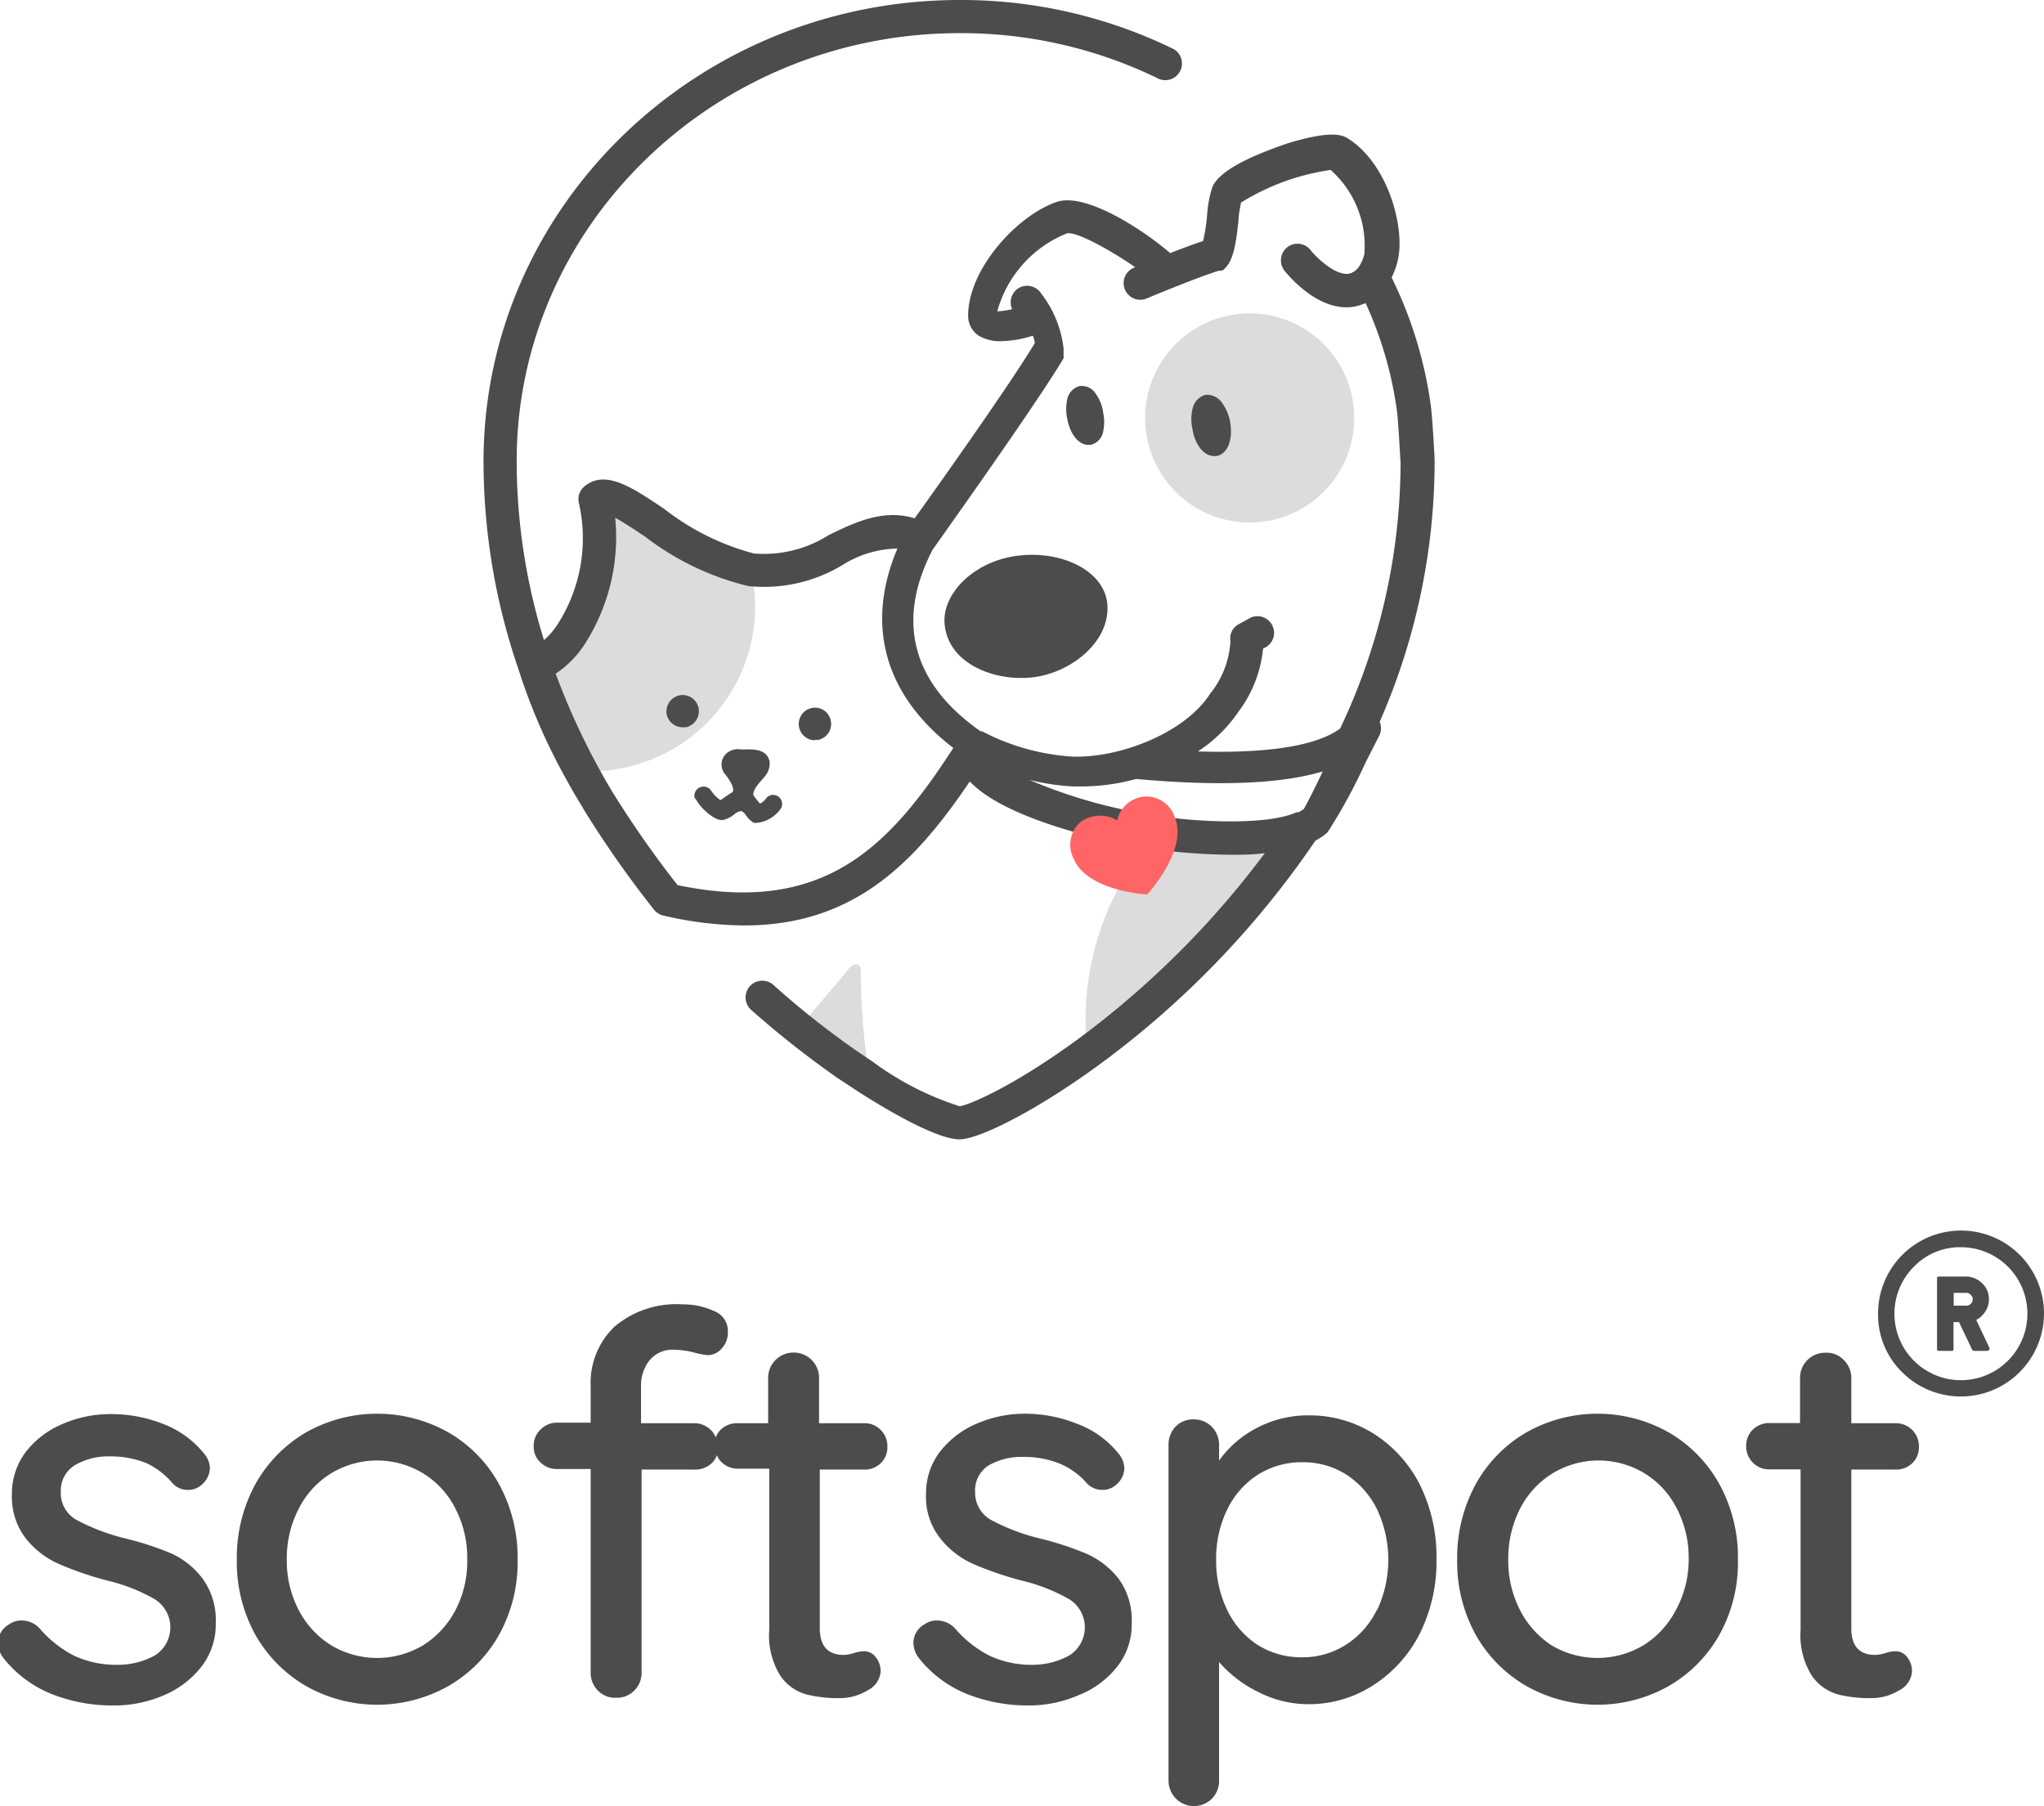 <svg xmlns="http://www.w3.org/2000/svg" viewBox="0 0 111.6 98.61"><defs><style>.cls-1{fill:#dcdcdc;}.cls-2{fill:#4c4c4c;}.cls-3{fill:#ff6566;}</style></defs><title>logo_vertical</title><g id="Layer_2" data-name="Layer 2"><g id="Layer_1-2" data-name="Layer 1"><path class="cls-1" d="M71.2,45.2A49.3,49.3,0,0,1,59.38,57.48a14.92,14.92,0,0,1-.11-1.78,15.31,15.31,0,0,1,4.06-10.4A29.69,29.69,0,0,0,71.2,45.2Z"/><circle class="cls-1" cx="68.23" cy="22.82" r="5.71"/><path class="cls-1" d="M41.23,33.11a9,9,0,0,1-9,9l-.52,0a32,32,0,0,1-2.54-5.85C30.72,36,33,33.16,32.9,27A16.23,16.23,0,0,0,41,31.15,9,9,0,0,1,41.23,33.11Z"/><path class="cls-1" d="M47,53a.4.4,0,0,0-.1-.28c-.17-.16-.43,0-.58.21l-2.36,2.8c1,.88.45.6,1.48,1.48.28.25,1.79,2.09,2,1.41A37.43,37.43,0,0,1,47,53Z"/><path class="cls-2" d="M66.29,24.9h.13c.61-.11.92-.9.74-1.88a2.5,2.5,0,0,0-.42-1,1,1,0,0,0-.93-.46,1,1,0,0,0-.7.76,2.45,2.45,0,0,0,0,1.12C65.24,24.28,65.73,24.9,66.29,24.9Z"/><path class="cls-2" d="M58.27,22.86c.15.84.62,1.43,1.15,1.43l.13,0a.9.9,0,0,0,.68-.72,2.45,2.45,0,0,0,0-1.05,2.23,2.23,0,0,0-.39-1,.9.9,0,0,0-.89-.44.93.93,0,0,0-.68.72A2.45,2.45,0,0,0,58.27,22.86Z"/><path class="cls-2" d="M36.78,39.56a.88.88,0,0,0,.49.15l.18,0a.9.9,0,0,0,.69-1.06h0a.89.89,0,0,0-1-.69A.9.9,0,0,0,36.4,39,.88.88,0,0,0,36.78,39.56Z"/><path class="cls-2" d="M44.49,40.4l.18,0a.89.89,0,0,0,.69-1.05.91.91,0,0,0-.38-.57.89.89,0,1,0-.49,1.64Z"/><path class="cls-2" d="M38,43.64c.17.38.92,1.14,1.43,1.14h0a1.43,1.43,0,0,0,.71-.36.9.9,0,0,1,.33-.14.66.66,0,0,1,.21.16,1.41,1.41,0,0,0,.46.48.75.75,0,0,0,.26,0h0a1.86,1.86,0,0,0,1.22-.75.49.49,0,0,0-.13-.68.48.48,0,0,0-.68.13.94.94,0,0,1-.32.26l-.07-.09-.24-.3h0c-.2-.23.28-.76.44-.93a.58.58,0,0,0,.08-.1,1.11,1.11,0,0,0,.32-.88h0c-.15-.69-.89-.67-1.33-.66h-.24a.94.94,0,0,0-.82.25.82.82,0,0,0,0,1.15c.38.5.41.74.4.84a.16.16,0,0,1-.08.12h0c-.14.08-.28.18-.44.29l-.17.12a1.81,1.81,0,0,1-.5-.5.5.5,0,0,0-.91.39Z"/><path class="cls-2" d="M30.91,42.54c.28.51.56,1,.85,1.46l.13.23,0,0a57.6,57.6,0,0,0,3.52,5.06l.29.37a.9.9,0,0,0,.52.33,19.83,19.83,0,0,0,4.42.54c6,0,9.32-3.44,12.31-7.86,1.73,1.82,6.08,2.95,8.71,3.49a34,34,0,0,0,5.51.51c.64,0,1.28,0,1.89-.09A49.05,49.05,0,0,1,58.84,56.75c-3.67,2.68-6.06,3.63-6.45,3.65A16.27,16.27,0,0,1,47.69,58l-.9-.61a46.33,46.33,0,0,1-4.55-3.6A.91.91,0,0,0,41,55.13a51.58,51.58,0,0,0,4.73,3.73l1,.66c2,1.3,4.52,2.69,5.65,2.69s4.35-1.68,7.53-4A50,50,0,0,0,71.82,45.9a3.2,3.2,0,0,0,.53-.34l.13-.11h0a29.3,29.3,0,0,0,2.07-3.8l.78-1.53a.92.92,0,0,0,0-.71,35.48,35.48,0,0,0,3-14.26c0-.09-.11-2.26-.21-3a22.82,22.82,0,0,0-2.14-7,4,4,0,0,0,.35-1c.38-1.71-.53-5.21-2.75-6.6-.24-.14-.79-.49-3.32.29C69,8.28,66.67,9.13,66.2,10.2a6,6,0,0,0-.29,1.52,10.35,10.35,0,0,1-.22,1.44c-.54.18-1.19.42-1.8.66-1.32-1.15-4.58-3.36-6.21-2.79-2.19.76-4.83,3.7-4.82,6.21a1.28,1.28,0,0,0,.63,1.12,2.29,2.29,0,0,0,1.16.27,6.2,6.2,0,0,0,1.74-.3,1.63,1.63,0,0,1,.11.4C55.14,21,51.23,26.5,49.94,28.3c-1.74-.53-3.3.24-4.7.92a6.59,6.59,0,0,1-4.08,1,13.61,13.61,0,0,1-4.89-2.43c-1.8-1.21-3.22-2.16-4.35-1.24a.9.9,0,0,0-.31.93,8.69,8.69,0,0,1-1.18,6.63,4,4,0,0,1-.73.84,33.08,33.08,0,0,1-1.49-9.79C28.21,12.3,39.06,1.81,52.4,1.81a24.52,24.52,0,0,1,10.88,2.5.91.91,0,0,0,.8-1.63A26.39,26.39,0,0,0,52.4,0c-14.34,0-26,11.3-26,25.19a35,35,0,0,0,1.9,11.33h0A32.57,32.57,0,0,0,30.91,42.54Zm40.28,1.63a2.45,2.45,0,0,1-.29.18l-.11,0c-1.79.82-6.49.49-8.72,0a27.51,27.51,0,0,1-5.87-1.77,12.35,12.35,0,0,0,2.4.36h.31A11.25,11.25,0,0,0,62,42.54l.11,0c4.49.4,7.84.26,10.11-.42C71.81,43,71.35,43.89,71.19,44.17ZM58.26,12.74c.57-.1,2.49,1,3.72,1.85l-.14.06a.91.91,0,0,0,.71,1.67s2.69-1.13,4-1.54h0l.09,0,.08,0,0,0,0,0,.1-.07c.52-.46.65-1.32.8-2.65,0-.32.1-.79.14-1a12.63,12.63,0,0,1,4.89-1.78h0a5.52,5.52,0,0,1,1.84,4.6,2.12,2.12,0,0,1-.29.68l0,0a.91.91,0,0,1-.53.38c-.7.14-1.73-.8-2.12-1.29a.91.91,0,0,0-1.27-.15.92.92,0,0,0-.15,1.28c.18.22,1.63,2,3.39,2a2.46,2.46,0,0,0,.53-.06,3.05,3.05,0,0,0,.51-.17,20.81,20.81,0,0,1,1.71,5.88c.09.69.19,2.84.2,2.84a34,34,0,0,1-3.3,14.51c-.94.69-3,1.39-7.77,1.25a7.84,7.84,0,0,0,2.24-2.2v0l0,0a6.79,6.79,0,0,0,1.32-3.41l.2-.11a.91.91,0,0,0-.87-1.59l-.65.36a.87.87,0,0,0-.46.92,5,5,0,0,1-1,2.74l0,0a.76.76,0,0,0-.11.14c-1.39,2.17-5,3.53-7.54,3.43a12.31,12.31,0,0,1-4.91-1.38l-.08,0c-3.73-2.61-4.64-6-2.63-9.9.56-.8,5.74-8.06,7.16-10.47,0,0,0,0,0-.06a.2.2,0,0,0,0-.08l0-.09s0-.05,0-.08,0-.07,0-.1v-.12a6,6,0,0,0-1.22-3,.91.91,0,0,0-1.25-.29.92.92,0,0,0-.34,1.14,4.29,4.29,0,0,1-.81.12A6.42,6.42,0,0,1,58.26,12.74ZM31.94,35.15a10.84,10.84,0,0,0,1.65-6.88c.49.27,1.14.7,1.67,1.06A15,15,0,0,0,40.86,32,8.27,8.27,0,0,0,46,30.85a5.83,5.83,0,0,1,3-.9c-1.77,4.16-.71,8,3.05,10.89C48.57,46.21,45,50,37,48.33l-.09-.11a55.22,55.22,0,0,1-3.57-5.14,38.5,38.5,0,0,1-3-6.3A5.48,5.48,0,0,0,31.94,35.15Z"/><path class="cls-2" d="M55.67,30.33c-2.46.26-4.29,2.09-4.09,3.81.25,2.18,2.81,3.06,4.76,2.85,2.11-.23,4.29-1.94,4.12-4C60.32,31.25,58.13,30.07,55.67,30.33Z"/><path class="cls-2" d="M9.4,84.84A16.45,16.45,0,0,0,6.84,84,11.35,11.35,0,0,1,4.2,83a1.67,1.67,0,0,1-.88-1.52A1.63,1.63,0,0,1,4.09,80,3.62,3.62,0,0,1,6,79.52a5.23,5.23,0,0,1,2,.37A4.21,4.21,0,0,1,9.43,81a1.12,1.12,0,0,0,.84.35,1.08,1.08,0,0,0,.73-.27,1.24,1.24,0,0,0,.46-.9,1.28,1.28,0,0,0-.35-.85,5.27,5.27,0,0,0-2.25-1.6,7.77,7.77,0,0,0-2.78-.52,6.63,6.63,0,0,0-2.69.55,5,5,0,0,0-2,1.54,3.79,3.79,0,0,0-.74,2.31A3.69,3.69,0,0,0,1.41,84a4.72,4.72,0,0,0,1.82,1.4,18,18,0,0,0,2.71.92,9.69,9.69,0,0,1,2.51,1,1.81,1.81,0,0,1,0,3.07,4.15,4.15,0,0,1-2,.51,5.42,5.42,0,0,1-2.41-.5,6.19,6.19,0,0,1-1.87-1.48,1.34,1.34,0,0,0-1-.44,1.11,1.11,0,0,0-.67.21,1.19,1.19,0,0,0-.61,1,1.4,1.4,0,0,0,.26.79,6.36,6.36,0,0,0,2.63,2,9,9,0,0,0,3.39.64A6.82,6.82,0,0,0,9,92.54,5.13,5.13,0,0,0,11,91a3.75,3.75,0,0,0,.78-2.37,3.85,3.85,0,0,0-.7-2.41A4.49,4.49,0,0,0,9.4,84.84Z"/><path class="cls-2" d="M24.48,78.21a7.91,7.91,0,0,0-7.77,0,7.47,7.47,0,0,0-2.78,2.85,8.41,8.41,0,0,0-1,4.1,8.23,8.23,0,0,0,1,4.08,7.53,7.53,0,0,0,2.78,2.82,7.91,7.91,0,0,0,7.77,0,7.38,7.38,0,0,0,2.78-2.82,8.13,8.13,0,0,0,1-4.08,8.31,8.31,0,0,0-1-4.1A7.33,7.33,0,0,0,24.48,78.21Zm.38,9.72a4.94,4.94,0,0,1-1.77,1.91,4.9,4.9,0,0,1-5,0,4.94,4.94,0,0,1-1.77-1.91,5.76,5.76,0,0,1-.66-2.77,5.85,5.85,0,0,1,.66-2.8,4.77,4.77,0,0,1,1.77-1.92,4.84,4.84,0,0,1,5,0,4.77,4.77,0,0,1,1.77,1.92,5.84,5.84,0,0,1,.65,2.8A5.75,5.75,0,0,1,24.86,87.93Z"/><path class="cls-2" d="M47.13,77.71H44.72V75.27a1.37,1.37,0,0,0-.39-1,1.4,1.4,0,0,0-2,0,1.37,1.37,0,0,0-.39,1v2.44H40.27a1.28,1.28,0,0,0-.92.35,1.18,1.18,0,0,0-.28.45.43.43,0,0,0,0-.05,1.22,1.22,0,0,0-.26-.38,1.27,1.27,0,0,0-.95-.37H35v-2a2.21,2.21,0,0,1,.46-1.43,1.63,1.63,0,0,1,1.4-.58,4.48,4.48,0,0,1,1.11.17,4.39,4.39,0,0,0,.64.12,1,1,0,0,0,.8-.37,1.26,1.26,0,0,0,.33-.91A1.16,1.16,0,0,0,39,71.59a4.06,4.06,0,0,0-1.75-.37,5.21,5.21,0,0,0-3.69,1.21,4.23,4.23,0,0,0-1.31,3.25v2h-1.8a1.24,1.24,0,0,0-.93.37,1.19,1.19,0,0,0-.38.91,1.14,1.14,0,0,0,.38.9,1.27,1.27,0,0,0,.93.35h1.8V91.3a1.37,1.37,0,0,0,.39,1,1.29,1.29,0,0,0,1,.4,1.33,1.33,0,0,0,1-.4,1.37,1.37,0,0,0,.39-1V80.24h2.88a1.3,1.3,0,0,0,.95-.35,1.07,1.07,0,0,0,.28-.44l0,0a1,1,0,0,0,.25.38,1.25,1.25,0,0,0,.92.36H42V89a4.14,4.14,0,0,0,.62,2.52,2.57,2.57,0,0,0,1.42,1,7.05,7.05,0,0,0,1.77.2,2.92,2.92,0,0,0,1.57-.43,1.26,1.26,0,0,0,.7-1,1.2,1.2,0,0,0-.27-.81.79.79,0,0,0-.64-.32,2,2,0,0,0-.55.1,2,2,0,0,1-.55.1c-.87,0-1.31-.49-1.31-1.45V80.24h2.41a1.24,1.24,0,0,0,.92-.35,1.19,1.19,0,0,0,.36-.9,1.24,1.24,0,0,0-.36-.91A1.22,1.22,0,0,0,47.13,77.71Z"/><path class="cls-2" d="M59.33,84.84A16.83,16.83,0,0,0,56.77,84a11.18,11.18,0,0,1-2.64-1,1.7,1.7,0,0,1-.89-1.52A1.62,1.62,0,0,1,54,80a3.62,3.62,0,0,1,1.87-.45,5.15,5.15,0,0,1,2,.37A4,4,0,0,1,59.35,81a1.16,1.16,0,0,0,.85.35,1.09,1.09,0,0,0,.73-.27,1.24,1.24,0,0,0,.46-.9,1.34,1.34,0,0,0-.35-.85,5.24,5.24,0,0,0-2.26-1.6A7.68,7.68,0,0,0,56,77.19a6.63,6.63,0,0,0-2.69.55,5,5,0,0,0-2,1.54,3.74,3.74,0,0,0-.75,2.31A3.64,3.64,0,0,0,51.34,84a4.76,4.76,0,0,0,1.81,1.4,18.41,18.41,0,0,0,2.71.92,9.78,9.78,0,0,1,2.52,1,1.81,1.81,0,0,1,0,3.07,4.15,4.15,0,0,1-1.95.51,5.42,5.42,0,0,1-2.41-.5,6.19,6.19,0,0,1-1.87-1.48,1.37,1.37,0,0,0-1-.44,1.11,1.11,0,0,0-.67.21,1.16,1.16,0,0,0-.61,1,1.4,1.4,0,0,0,.26.79,6.36,6.36,0,0,0,2.63,2,9,9,0,0,0,3.39.64,6.77,6.77,0,0,0,2.69-.54A5.06,5.06,0,0,0,61,91a3.7,3.7,0,0,0,.79-2.37,3.85,3.85,0,0,0-.7-2.41A4.57,4.57,0,0,0,59.33,84.84Z"/><path class="cls-2" d="M75,78.28a6.6,6.6,0,0,0-3.58-1,6,6,0,0,0-2.86.72,5.79,5.79,0,0,0-2,1.75v-.84a1.41,1.41,0,0,0-.39-1,1.35,1.35,0,0,0-1-.41,1.32,1.32,0,0,0-1,.41,1.44,1.44,0,0,0-.37,1v18.3a1.39,1.39,0,0,0,2.37,1,1.39,1.39,0,0,0,.39-1V90.75a6.76,6.76,0,0,0,2.13,1.63,6,6,0,0,0,2.82.67A6.42,6.42,0,0,0,75,92a7.16,7.16,0,0,0,2.52-2.81,8.76,8.76,0,0,0,.91-4.06,8.86,8.86,0,0,0-.91-4.07A7.09,7.09,0,0,0,75,78.28Zm.18,9.61a4.67,4.67,0,0,1-1.67,1.9,4.38,4.38,0,0,1-2.41.7,4.46,4.46,0,0,1-2.44-.68A4.66,4.66,0,0,1,67,87.9a6.16,6.16,0,0,1-.6-2.74,6.08,6.08,0,0,1,.6-2.73,4.66,4.66,0,0,1,1.68-1.91,4.46,4.46,0,0,1,2.44-.68,4.37,4.37,0,0,1,2.41.69,4.76,4.76,0,0,1,1.67,1.91,6.49,6.49,0,0,1,0,5.45Z"/><path class="cls-2" d="M91.11,78.21a7.91,7.91,0,0,0-7.77,0,7.4,7.4,0,0,0-2.78,2.85,8.42,8.42,0,0,0-1,4.1,8.23,8.23,0,0,0,1,4.08,7.45,7.45,0,0,0,2.78,2.82,7.91,7.91,0,0,0,7.77,0,7.45,7.45,0,0,0,2.78-2.82,8.13,8.13,0,0,0,1-4.08,8.31,8.31,0,0,0-1-4.1A7.4,7.4,0,0,0,91.11,78.21Zm.38,9.72a4.94,4.94,0,0,1-1.77,1.91,4.9,4.9,0,0,1-5,0A5,5,0,0,1,83,87.93a5.87,5.87,0,0,1-.65-2.77,6,6,0,0,1,.65-2.8,4.86,4.86,0,0,1,1.78-1.92,4.84,4.84,0,0,1,5,0,4.77,4.77,0,0,1,1.77,1.92,5.84,5.84,0,0,1,.65,2.8A5.75,5.75,0,0,1,91.49,87.93Z"/><path class="cls-2" d="M103.49,80.24a1.26,1.26,0,0,0,.92-.35,1.19,1.19,0,0,0,.36-.9,1.25,1.25,0,0,0-1.28-1.28h-2.41V75.27a1.38,1.38,0,0,0-.4-1,1.29,1.29,0,0,0-1-.41,1.37,1.37,0,0,0-1.4,1.4v2.44H96.63a1.28,1.28,0,0,0-.92.35,1.23,1.23,0,0,0-.37.9,1.25,1.25,0,0,0,1.29,1.28h1.68V89a4.14,4.14,0,0,0,.63,2.52,2.6,2.6,0,0,0,1.42,1,7,7,0,0,0,1.76.2,2.93,2.93,0,0,0,1.58-.43,1.24,1.24,0,0,0,.69-1,1.2,1.2,0,0,0-.26-.81.79.79,0,0,0-.64-.32,2,2,0,0,0-.55.1,2,2,0,0,1-.55.1c-.88,0-1.31-.49-1.31-1.45V80.24Z"/><path class="cls-2" d="M103.86,74.93a4.4,4.4,0,0,1-1.32-3.21,4.53,4.53,0,0,1,9.06,0,4.54,4.54,0,0,1-7.74,3.21Zm.64-5.77a3.63,3.63,0,1,0,2.57-1.06A3.49,3.49,0,0,0,104.5,69.16Zm4,4.6a.11.11,0,0,0,.11-.07.1.1,0,0,0,0-.12l-.71-1.5a1.32,1.32,0,0,0,.52-.5,1.2,1.2,0,0,0,.17-.72,1.16,1.16,0,0,0-.42-.83,1.25,1.25,0,0,0-.87-.32h-1.41c-.09,0-.13,0-.13.12v3.81c0,.09,0,.13.13.13h.64c.09,0,.13,0,.13-.13V72.19h.3l.71,1.49a.12.12,0,0,0,.11.08Zm-1.83-3.17h.68a.34.34,0,0,1,.25.11.34.34,0,0,1,.11.24.34.34,0,0,1-.11.25.33.33,0,0,1-.25.1h-.68Z"/><path class="cls-3" d="M62.63,48.84s2.24-2.4,1.52-4.19a1.63,1.63,0,0,0-1.72-1.15A1.65,1.65,0,0,0,61,44.79a1.84,1.84,0,0,0-2,.09,1.65,1.65,0,0,0-.38,2C59.34,48.66,62.63,48.84,62.63,48.84Z"/></g></g></svg>
